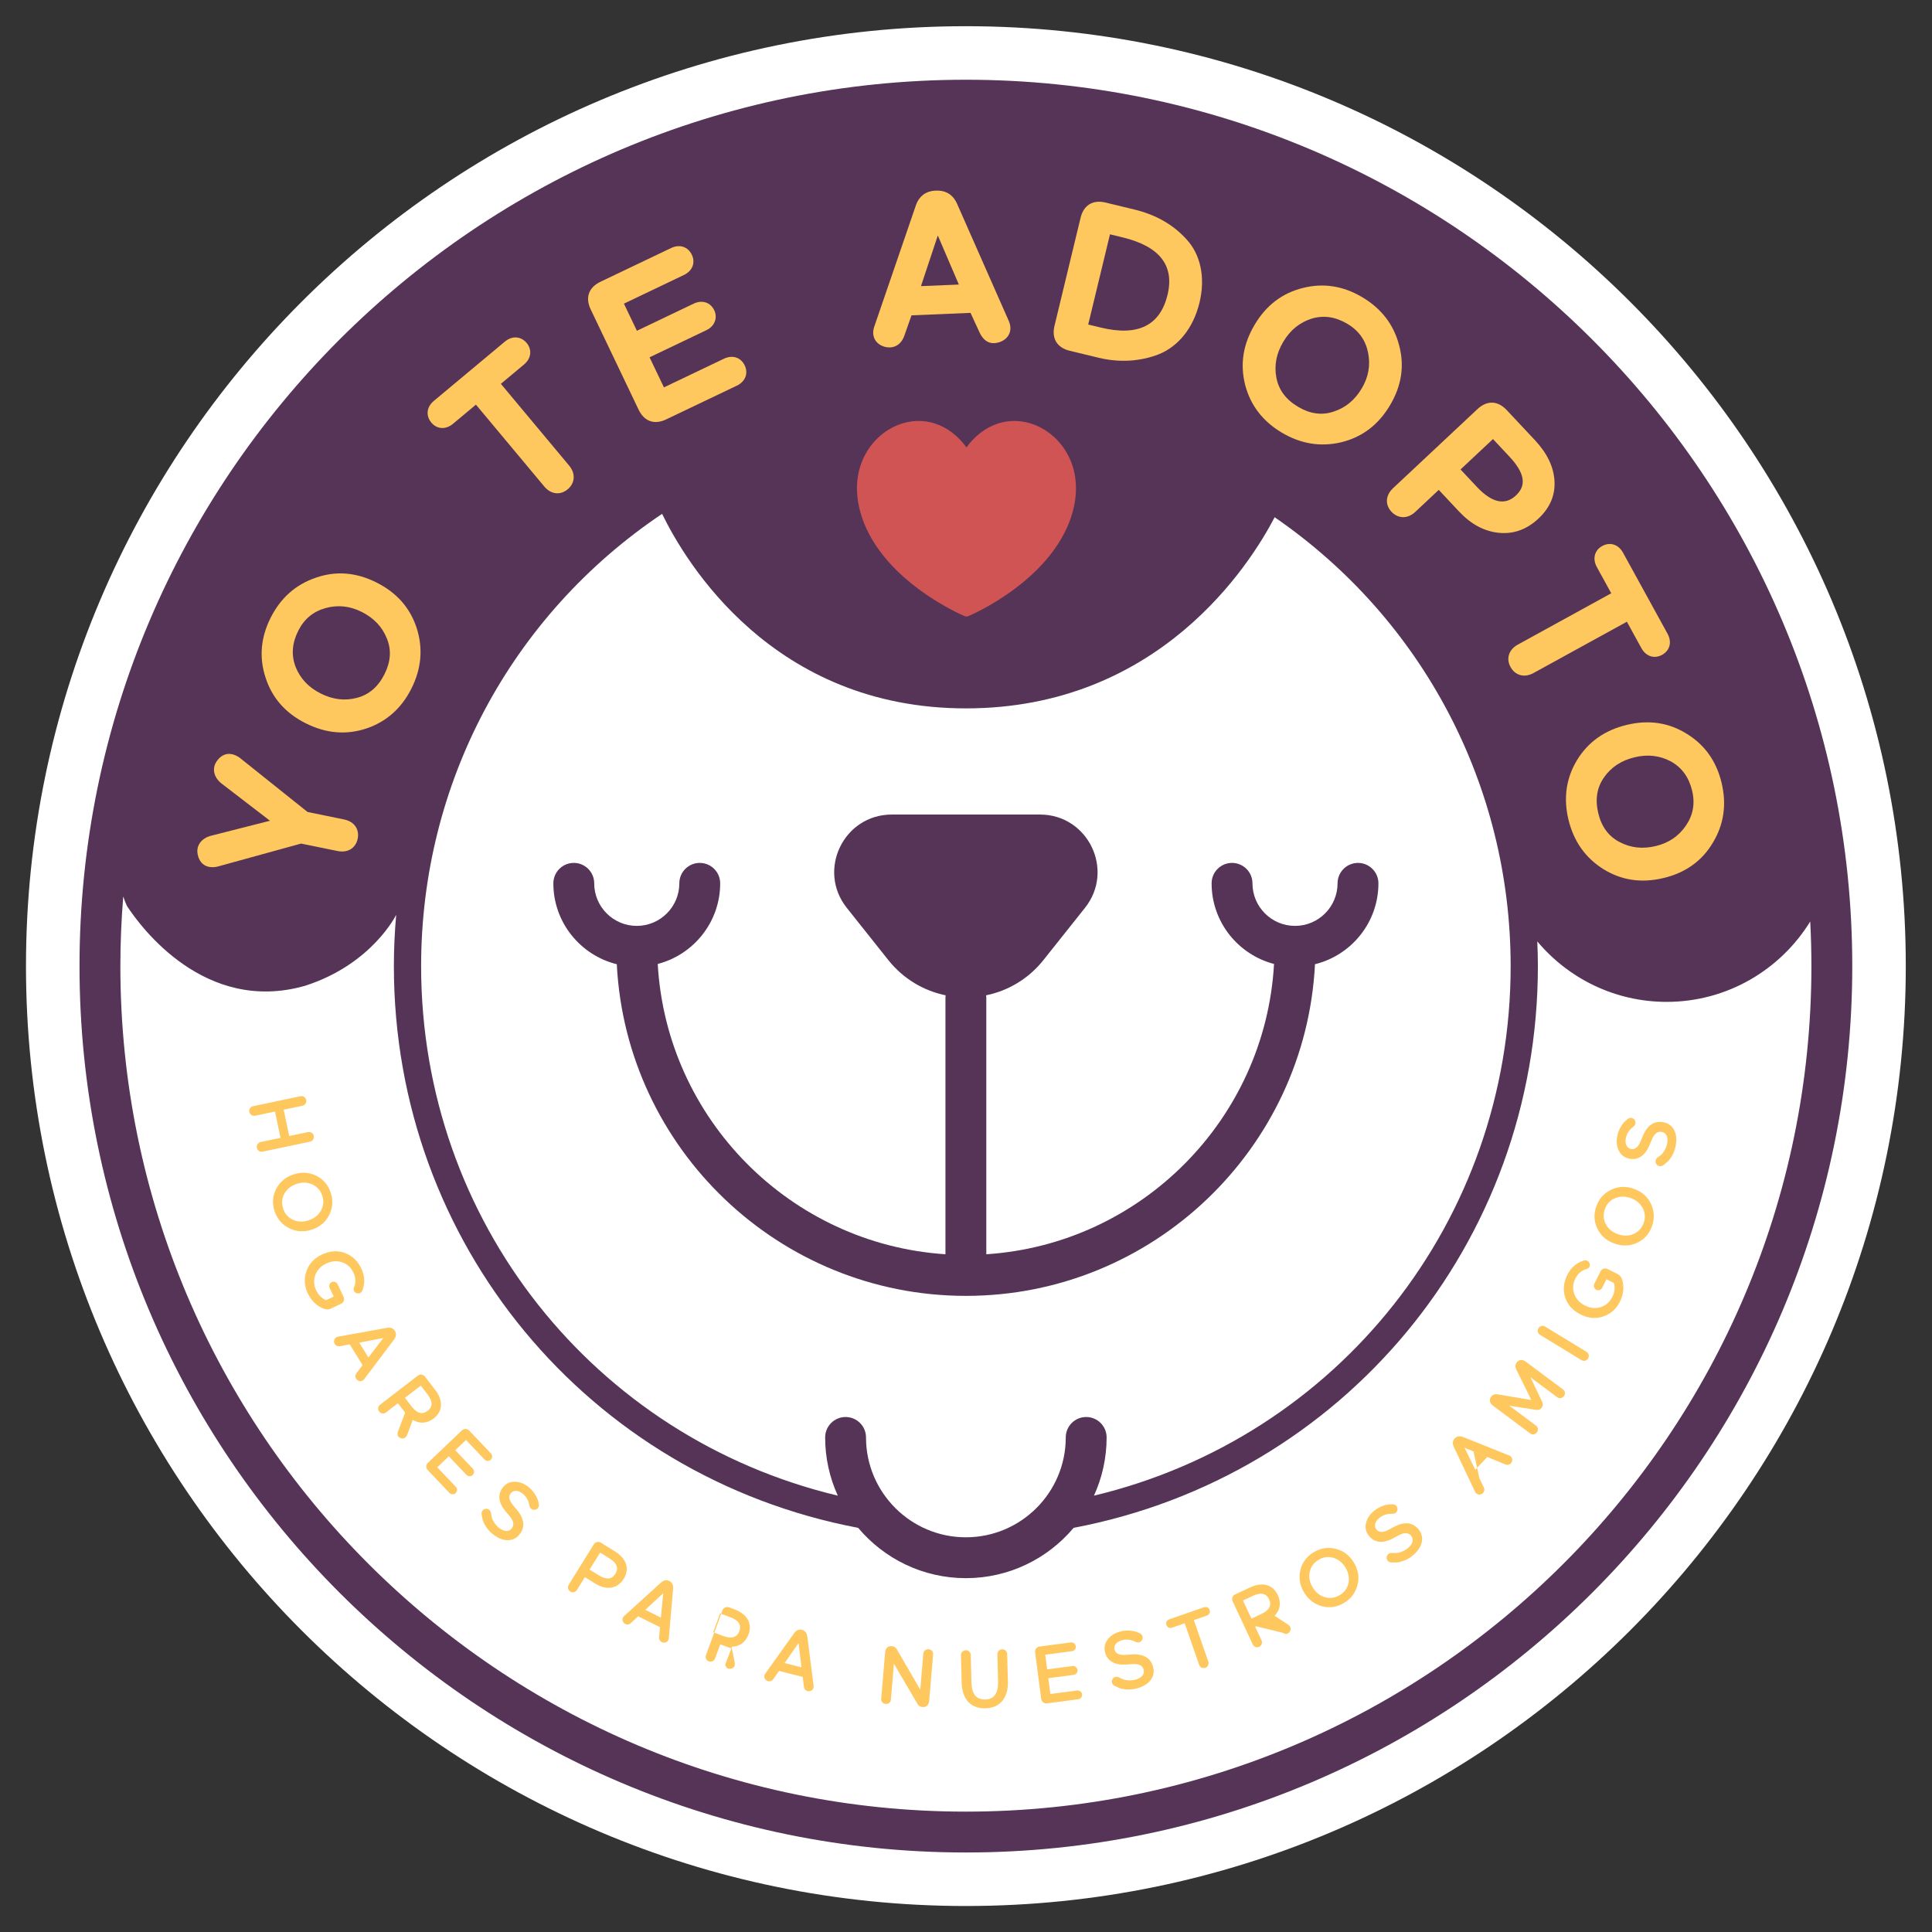 <svg width="250" height="250" xmlns="http://www.w3.org/2000/svg">
 <rect width="100%" height="100%" fill="#333333" stroke="none"/>
 <defs>
  <clipPath clipPathUnits="userSpaceOnUse" id="clipPath18">
   <path d="m3.399,295.354l300,0l0,-300l-300,0l0,300z" id="path16"/>
  </clipPath>
 </defs>
 <g>
  <title>background</title>
  <rect fill="none" id="canvas_background" height="252" width="252" y="-1" x="-1"/>
 </g>
 <g>
  <title>Layer 1</title>
  <g id="g10" transform="matrix(0.814,0,0,-0.814,-0.133,243.81) ">
   <g id="g12">
    <g id="g14" clip-path="url(#clipPath18)">
     <g id="g20">
      <path fill="#ffffff" fill-rule="nonzero" d="m153.707,-3.472c-82.387,0 -149.414,67.027 -149.414,149.413c0,82.387 67.027,149.414 149.414,149.414c82.387,0 149.414,-67.027 149.414,-149.414c0,-82.386 -67.027,-149.413 -149.414,-149.413" id="path22"/>
     </g>
     <g id="g24">
      <path fill="#553457" fill-rule="nonzero" d="m153.707,11.531c-74.114,0 -134.41,60.295 -134.41,134.409c0,3.727 0.159,7.416 0.458,11.067c0.174,-0.526 0.368,-1.032 0.591,-1.509c2.165,-3.316 12.351,-17.208 28.27,-12.698c10.678,3.404 14.526,11.293 14.526,11.293l0.003,0.01c-0.239,-2.698 -0.368,-5.419 -0.368,-8.163c0,-44.005 30.89,-81.149 73.804,-89.297c4.107,-4.886 10.259,-7.998 17.126,-7.998c6.867,0 13.019,3.112 17.126,7.998c42.912,8.148 73.804,45.293 73.804,89.297c0,1.316 -0.039,2.625 -0.094,3.931c4.969,-5.941 12.405,-9.616 20.558,-9.616c9.64,0 18.105,5.117 22.829,12.776c0.123,-2.348 0.187,-4.712 0.187,-7.091c0,-74.114 -60.296,-134.409 -134.41,-134.409m19.124,62.732c-1.794,0 -3.247,-1.454 -3.247,-3.248c0,-8.754 -7.123,-15.875 -15.877,-15.875c-8.754,0 -15.877,7.121 -15.877,15.875c0,1.794 -1.454,3.248 -3.247,3.248c-1.794,0 -3.248,-1.454 -3.248,-3.248c0,-3.299 0.724,-6.432 2.012,-9.254c-38.748,9.257 -66.24,43.664 -66.24,84.179c0,29.054 14.272,55.744 38.308,71.897c3.745,-7.703 17.586,-30.926 48.292,-30.926c30.705,0 45.157,22.853 49.084,30.386c23.539,-16.206 37.516,-42.696 37.516,-71.357c0,-40.513 -27.493,-74.922 -66.24,-84.179c1.288,2.822 2.012,5.955 2.012,9.254c0,1.794 -1.454,3.248 -3.248,3.248m-19.124,212.582c-77.695,0 -140.905,-63.209 -140.905,-140.905c0,-77.694 63.21,-140.904 140.905,-140.904c77.695,0 140.905,63.21 140.905,140.904c0,77.696 -63.21,140.905 -140.905,140.905" id="path26"/>
     </g>
     <g id="g28">
      <path fill="#ffc85e" fill-rule="nonzero" d="m46.14,118.931l2.99,0.629c0.42,0.088 0.822,-0.186 0.911,-0.606c0.089,-0.419 -0.171,-0.832 -0.59,-0.921l-7.542,-1.586c-0.42,-0.088 -0.82,0.173 -0.909,0.593c-0.089,0.419 0.167,0.844 0.588,0.933l3.167,0.666l-0.881,4.184l-3.168,-0.666c-0.418,-0.087 -0.822,0.186 -0.911,0.606c-0.087,0.42 0.174,0.819 0.594,0.908l7.542,1.587c0.421,0.088 0.822,-0.186 0.911,-0.606c0.089,-0.42 -0.173,-0.819 -0.592,-0.908l-2.99,-0.629l0.88,-4.184z" id="path30"/>
     </g>
     <g id="g32">
      <path fill="#ffc85e" fill-rule="nonzero" d="m45.364,109.758c-0.406,-0.753 -0.469,-1.542 -0.184,-2.392c0.277,-0.826 0.803,-1.417 1.577,-1.76c0.785,-0.341 1.616,-0.364 2.501,-0.066c0.876,0.293 1.525,0.812 1.935,1.552c0.408,0.74 0.474,1.53 0.197,2.355c-0.286,0.85 -0.812,1.441 -1.59,1.797c-0.772,0.345 -1.603,0.368 -2.478,0.074c-0.899,-0.301 -1.548,-0.82 -1.958,-1.56m5.038,2.881c1.131,-0.553 1.909,-1.444 2.326,-2.689c0.419,-1.244 0.334,-2.424 -0.233,-3.559c-0.564,-1.135 -1.484,-1.909 -2.74,-2.33c-1.27,-0.426 -2.469,-0.361 -3.604,0.204c-1.136,0.565 -1.914,1.456 -2.33,2.7c-0.419,1.244 -0.334,2.424 0.236,3.547c0.573,1.111 1.493,1.885 2.762,2.31c1.258,0.421 2.456,0.357 3.583,-0.183" id="path34"/>
     </g>
     <g id="g36">
      <path fill="#ffc85e" fill-rule="nonzero" d="m54.531,98.868c-0.812,0.261 -1.655,0.192 -2.512,-0.212c-0.843,-0.4 -1.42,-1.004 -1.727,-1.809c-0.292,-0.812 -0.245,-1.638 0.15,-2.47c0.343,-0.727 0.861,-1.243 1.562,-1.543l1.208,0.572l-0.649,1.372c-0.172,0.364 -0.019,0.766 0.321,0.927c0.364,0.172 0.784,0.013 0.945,-0.328l0.954,-2.017c0.194,-0.41 0.033,-0.889 -0.389,-1.088l-1.641,-0.777c-0.387,-0.183 -0.829,-0.162 -1.321,0.063c-1.041,0.469 -1.819,1.264 -2.347,2.379c-0.55,1.16 -0.611,2.322 -0.208,3.504c0.415,1.186 1.233,2.062 2.466,2.645c1.253,0.594 2.475,0.684 3.638,0.258c1.17,-0.438 2.045,-1.257 2.622,-2.477c0.55,-1.161 0.611,-2.324 0.175,-3.463c-0.213,-0.489 -0.581,-0.591 -0.991,-0.425c-0.395,0.171 -0.499,0.509 -0.309,1.016c0.288,0.696 0.235,1.446 -0.141,2.243c-0.383,0.81 -0.988,1.356 -1.806,1.63" id="path38"/>
     </g>
     <g id="g40">
      <path fill="#ffc85e" fill-rule="nonzero" d="m61.094,86.818l-3.82,-0.733l1.45,-2.357l2.37,3.09zm-3.296,-4.314l-2.034,3.309l-1.584,-0.303c-0.425,-0.078 -0.822,0.196 -0.9,0.621c-0.089,0.417 0.167,0.819 0.592,0.897l7.825,1.412c0.57,0.091 0.987,-0.065 1.245,-0.486c0.264,-0.432 0.22,-0.902 -0.152,-1.39l-4.753,-6.309c-0.262,-0.343 -0.736,-0.391 -1.068,-0.122c-0.345,0.261 -0.41,0.74 -0.148,1.083l0.977,1.288z" id="path42"/>
     </g>
     <g id="g44">
      <path fill="#ffc85e" fill-rule="nonzero" d="m67.052,79.254l-2.516,-1.942l1.055,-1.367c0.863,-1.119 1.713,-1.349 2.556,-0.699c0.831,0.642 0.825,1.522 -0.04,2.642l-1.055,1.366zm-2.486,-4.296l-1.151,1.489l-1.9,-1.466c-0.339,-0.262 -0.821,-0.19 -1.083,0.148c-0.26,0.339 -0.198,0.813 0.14,1.074l6,4.63c0.37,0.286 0.869,0.213 1.146,-0.147l1.617,-2.096c1.309,-1.696 1.244,-3.417 -0.234,-4.558c-1.06,-0.817 -2.241,-0.878 -3.324,-0.22l-0.89,-2.392c-0.235,-0.526 -0.586,-0.665 -1.011,-0.518c-0.486,0.183 -0.636,0.526 -0.448,1.047l1.138,3.009z" id="path46"/>
     </g>
     <g id="g48">
      <path fill="#ffc85e" fill-rule="nonzero" d="m73.598,72.133c0.338,0.321 0.844,0.3 1.159,-0.03l3.454,-3.634c0.26,-0.273 0.258,-0.723 -0.034,-1.001c-0.272,-0.259 -0.714,-0.249 -0.991,0.043l-2.945,3.099l-1.704,-1.621l2.801,-2.947c0.26,-0.273 0.258,-0.723 -0.034,-1.001c-0.292,-0.277 -0.733,-0.248 -0.991,0.025l-2.804,2.947l-1.835,-1.746l2.945,-3.097c0.277,-0.292 0.266,-0.733 -0.006,-0.993c-0.292,-0.277 -0.742,-0.257 -1.002,0.017l-3.455,3.633c-0.313,0.33 -0.311,0.835 0.03,1.158l5.412,5.148z" id="path50"/>
     </g>
     <g id="g52">
      <path fill="#ffc85e" fill-rule="nonzero" d="m77.327,59.661c0.419,0.068 0.835,-0.222 0.888,-0.661c0.04,-0.29 0.087,-0.536 0.129,-0.726c0.099,-0.36 0.455,-1.042 1.047,-1.55c0.837,-0.719 1.63,-0.75 2.095,-0.209c0.448,0.522 0.361,1.179 -0.286,1.958l-0.719,0.856c-1.105,1.362 -1.264,2.712 -0.308,3.824c0.507,0.591 1.15,0.86 1.934,0.818c0.787,-0.041 1.51,-0.354 2.189,-0.938c0.363,-0.313 0.647,-0.641 0.875,-0.992c0.23,-0.351 0.37,-0.625 0.442,-0.841c0.072,-0.215 0.146,-0.468 0.207,-0.776c0.087,-0.435 -0.195,-0.843 -0.613,-0.911c-0.419,-0.069 -0.808,0.215 -0.875,0.632c-0.134,0.782 -0.457,1.402 -0.998,1.867c-0.789,0.677 -1.548,0.628 -1.954,0.155c-0.423,-0.492 -0.311,-1.137 0.338,-1.916l0.588,-0.711c1.283,-1.512 1.351,-2.888 0.378,-4.02c-0.507,-0.591 -1.158,-0.87 -1.951,-0.838c-0.786,0.042 -1.588,0.405 -2.404,1.107c-0.393,0.338 -0.706,0.709 -0.958,1.114c-0.243,0.395 -0.395,0.716 -0.458,0.941c-0.055,0.234 -0.123,0.534 -0.189,0.896c-0.086,0.436 0.184,0.852 0.603,0.921" id="path54"/>
     </g>
     <g id="g56">
      <path fill="#ffc85e" fill-rule="nonzero" d="m95.562,52.71l-1.677,-2.703l1.468,-0.909c1.203,-0.745 2.08,-0.663 2.64,0.242c0.554,0.894 0.239,1.716 -0.964,2.461l-1.467,0.909zm2.37,0.18c1.82,-1.128 2.366,-2.764 1.381,-4.352c-0.992,-1.6 -2.73,-1.867 -4.54,-0.746l-1.632,1.013l-1.266,-2.041c-0.224,-0.365 -0.7,-0.468 -1.066,-0.241c-0.363,0.225 -0.471,0.69 -0.247,1.054l3.994,6.444c0.247,0.397 0.74,0.503 1.127,0.264l2.249,-1.395z" id="path58"/>
     </g>
     <g id="g60">
      <path fill="#ffc85e" fill-rule="nonzero" d="m105.595,46.254l-2.85,-2.643l2.476,-1.231l0.374,3.874zm-0.51,-5.402l-3.477,1.728l-1.182,-1.095c-0.32,-0.29 -0.802,-0.268 -1.091,0.05c-0.298,0.308 -0.292,0.783 0.025,1.075l5.888,5.339c0.436,0.378 0.871,0.467 1.313,0.247c0.453,-0.225 0.664,-0.649 0.607,-1.259l-0.691,-7.865c-0.038,-0.43 -0.417,-0.721 -0.84,-0.67c-0.431,0.04 -0.74,0.411 -0.7,0.84l0.148,1.61z" id="path62"/>
     </g>
     <g id="g64">
      <path fill="#ffc85e" fill-rule="nonzero" d="m114.633,43.034l-1.099,-2.986l1.619,-0.599c1.33,-0.489 2.171,-0.232 2.541,0.768c0.364,0.987 -0.112,1.729 -1.439,2.22l-1.622,0.597zm1.8,-5.564l-1.768,0.652l-0.831,-2.256c-0.148,-0.402 -0.594,-0.597 -0.998,-0.449c-0.401,0.148 -0.6,0.582 -0.452,0.984l2.624,7.118c0.16,0.44 0.623,0.643 1.05,0.486l0.865,-0.32c2.01,-0.741 2.873,-2.236 2.226,-3.99c-0.463,-1.256 -1.433,-1.937 -2.7,-1.955l0.516,-2.502c0.082,-0.57 -0.142,-0.876 -0.581,-0.977c-0.508,-0.104 -0.819,0.108 -0.937,0.65l0.986,2.559z" id="path66"/>
     </g>
     <g id="g68">
      <path fill="#ffc85e" fill-rule="nonzero" d="m127.113,38.333l-2.222,-3.187l2.681,-0.676l-0.459,3.863zm0.651,-5.384l-3.763,0.948l-0.92,-1.32c-0.249,-0.352 -0.725,-0.433 -1.078,-0.184c-0.355,0.237 -0.453,0.703 -0.203,1.055l4.615,6.468c0.345,0.461 0.751,0.64 1.229,0.52c0.49,-0.124 0.786,-0.493 0.86,-1.101l1,-7.828c0.053,-0.428 -0.254,-0.793 -0.678,-0.833c-0.43,-0.053 -0.81,0.244 -0.863,0.672l-0.199,1.603z" id="path70"/>
     </g>
     <g id="g72">
      <path fill="#ffc85e" fill-rule="nonzero" d="m142.268,35.046l-0.474,-5.633c-0.016,-1.107 -1.725,-0.963 -1.541,0.13l0.617,7.329c0.055,0.673 0.502,1.014 1.072,0.966c0.349,-0.03 0.597,-0.181 0.757,-0.455l3.759,-6.459l0.478,5.659c0.028,1.107 1.736,0.962 1.554,-0.131l-0.617,-7.329c-0.057,-0.673 -0.503,-1.014 -1.072,-0.966c-0.351,0.029 -0.598,0.18 -0.759,0.454l-3.774,6.435z" id="path74"/>
     </g>
     <g id="g76">
      <path fill="#ffc85e" fill-rule="nonzero" d="m160.383,32.227c0.07,-2.714 -1.321,-4.217 -3.569,-4.274c-2.245,-0.057 -3.71,1.373 -3.78,4.087l-0.11,4.362c-0.011,0.429 0.33,0.774 0.759,0.786c0.429,0.011 0.786,-0.305 0.799,-0.734l0.11,-4.388c0.049,-1.843 0.772,-2.747 2.188,-2.711c1.415,0.036 2.091,0.976 2.045,2.832l-0.11,4.363c-0.013,0.428 0.33,0.774 0.759,0.785c0.427,0.011 0.786,-0.317 0.797,-0.746l0.112,-4.362z" id="path78"/>
     </g>
     <g id="g80">
      <path fill="#ffc85e" fill-rule="nonzero" d="m164.713,36.859c-0.061,0.464 0.254,0.858 0.706,0.918l4.973,0.65c0.374,0.049 0.736,-0.218 0.788,-0.618c0.049,-0.373 -0.219,-0.723 -0.619,-0.775l-4.239,-0.555l0.304,-2.332l4.034,0.528c0.372,0.049 0.736,-0.218 0.789,-0.617c0.051,-0.4 -0.233,-0.738 -0.607,-0.787l-4.032,-0.527l0.33,-2.513l4.237,0.555c0.4,0.052 0.751,-0.217 0.799,-0.591c0.051,-0.399 -0.23,-0.751 -0.602,-0.799l-4.975,-0.65c-0.45,-0.06 -0.856,0.242 -0.918,0.705l-0.968,7.408z" id="path82"/>
     </g>
     <g id="g84">
      <path fill="#ffc85e" fill-rule="nonzero" d="m176.978,32.546c0.19,0.38 0.672,0.548 1.057,0.331c0.26,-0.139 0.486,-0.245 0.666,-0.323c0.351,-0.131 1.112,-0.244 1.871,-0.063c1.076,0.256 1.569,0.881 1.404,1.576c-0.158,0.671 -0.742,0.988 -1.755,0.92l-1.118,-0.078c-1.755,-0.097 -2.943,0.571 -3.281,2c-0.182,0.76 -0.022,1.438 0.473,2.052c0.497,0.612 1.176,1.013 2.049,1.222c0.469,0.111 0.9,0.147 1.321,0.125c0.419,-0.02 0.723,-0.068 0.941,-0.137c0.218,-0.069 0.465,-0.156 0.751,-0.289c0.403,-0.185 0.568,-0.653 0.378,-1.032c-0.19,-0.38 -0.649,-0.529 -1.027,-0.339c-0.713,0.352 -1.406,0.455 -2.102,0.29c-1.013,-0.241 -1.421,-0.886 -1.275,-1.493c0.15,-0.633 0.738,-0.92 1.753,-0.854l0.922,0.059c1.981,0.151 3.137,-0.604 3.482,-2.059c0.182,-0.76 0.025,-1.451 -0.47,-2.077c-0.494,-0.612 -1.26,-1.048 -2.31,-1.297c-0.506,-0.121 -0.992,-0.156 -1.468,-0.122c-0.463,0.037 -0.814,0.101 -1.034,0.182c-0.222,0.094 -0.505,0.215 -0.837,0.376c-0.404,0.184 -0.581,0.65 -0.391,1.03" id="path86"/>
     </g>
     <g id="g88">
      <path fill="#ffc85e" fill-rule="nonzero" d="m191.475,43.991c0.983,0.41 1.486,-1.036 0.459,-1.324l-1.985,-0.69l2.298,-6.606c0.139,-0.405 -0.081,-0.838 -0.484,-0.979c-0.404,-0.14 -0.836,0.067 -0.975,0.472l-2.296,6.606l-1.926,-0.669c-0.983,-0.411 -1.487,1.036 -0.459,1.323l5.368,1.867z" id="path90"/>
     </g>
     <g id="g92">
      <path fill="#ffc85e" fill-rule="nonzero" d="m197.755,45.096l1.345,-2.881l1.564,0.73c1.281,0.597 1.692,1.375 1.241,2.34c-0.444,0.953 -1.302,1.139 -2.585,0.54l-1.565,-0.729zm2.082,-4.097l-0.139,-0.066l1.013,-2.176c0.182,-0.387 0.006,-0.841 -0.381,-1.023c-0.389,-0.181 -0.837,-0.017 -1.017,0.371l-3.203,6.868c-0.199,0.423 -0.017,0.895 0.395,1.086l2.4,1.12c1.939,0.904 3.605,0.464 4.396,-1.23c0.564,-1.211 0.363,-2.378 -0.514,-3.289l2.137,-1.394c0.461,-0.344 0.523,-0.717 0.286,-1.099c-0.286,-0.434 -0.653,-0.505 -1.121,-0.208l-4.252,1.04z" id="path94"/>
     </g>
     <g id="g96">
      <path fill="#ffc85e" fill-rule="nonzero" d="m210.787,45.614c0.822,-0.229 1.607,-0.118 2.372,0.347c0.744,0.451 1.203,1.095 1.368,1.925c0.159,0.84 -0.002,1.654 -0.486,2.453c-0.478,0.789 -1.127,1.306 -1.939,1.543c-0.812,0.235 -1.596,0.124 -2.338,-0.327c-0.768,-0.465 -1.227,-1.109 -1.402,-1.945c-0.165,-0.829 -0.006,-1.643 0.474,-2.431c0.49,-0.81 1.139,-1.328 1.951,-1.565m-3.918,4.276c0.29,1.224 0.988,2.179 2.108,2.86c1.121,0.68 2.29,0.858 3.52,0.557c1.231,-0.302 2.189,-1.027 2.876,-2.159c0.693,-1.143 0.896,-2.327 0.596,-3.557c-0.302,-1.232 -0.998,-2.186 -2.118,-2.867c-1.123,-0.681 -2.29,-0.858 -3.51,-0.551c-1.209,0.315 -2.167,1.04 -2.861,2.183c-0.687,1.133 -0.89,2.316 -0.611,3.534" id="path98"/>
     </g>
     <g id="g100">
      <path fill="#ffc85e" fill-rule="nonzero" d="m220.589,51.918c0.017,0.423 0.387,0.773 0.825,0.735c0.293,-0.019 0.543,-0.024 0.737,-0.02c0.375,0.025 1.115,0.235 1.73,0.711c0.873,0.673 1.065,1.445 0.63,2.01c-0.421,0.544 -1.08,0.593 -1.975,0.115l-0.985,-0.53c-1.556,-0.807 -2.909,-0.689 -3.806,0.473c-0.475,0.616 -0.611,1.299 -0.41,2.06c0.199,0.76 0.653,1.405 1.362,1.953c0.38,0.292 0.759,0.503 1.148,0.656c0.391,0.153 0.687,0.236 0.913,0.262c0.226,0.027 0.489,0.048 0.801,0.045c0.444,-0.001 0.787,-0.361 0.77,-0.784c-0.019,-0.424 -0.374,-0.747 -0.797,-0.73c-0.793,0.028 -1.465,-0.163 -2.03,-0.598c-0.822,-0.635 -0.928,-1.39 -0.547,-1.882c0.395,-0.514 1.05,-0.534 1.945,-0.057l0.814,0.432c1.742,0.95 3.101,0.738 4.013,-0.444c0.475,-0.616 0.617,-1.31 0.427,-2.08c-0.201,-0.761 -0.719,-1.472 -1.571,-2.129c-0.41,-0.317 -0.84,-0.55 -1.286,-0.714c-0.435,-0.156 -0.78,-0.242 -1.012,-0.258c-0.244,-0.006 -0.548,-0.012 -0.918,-0.002c-0.444,0.001 -0.797,0.352 -0.778,0.776" id="path102"/>
     </g>
     <g id="g104">
      <path fill="#ffc85e" fill-rule="nonzero" d="m232.984,69.37l1.704,-3.49l1.892,2.013l-3.596,1.477zm1.421,-0.572l0.941,-4.301l0.704,-1.446c0.186,-0.39 0.025,-0.844 -0.364,-1.03c-0.378,-0.196 -0.833,-0.053 -1.019,0.335l-3.404,7.173c-0.237,0.525 -0.195,0.966 0.144,1.325c0.347,0.369 0.812,0.447 1.378,0.217l7.32,-2.933c0.399,-0.161 0.571,-0.606 0.397,-0.996c-0.16,-0.4 -0.604,-0.588 -1.004,-0.425l-5.093,2.081z" id="path106"/>
     </g>
     <g id="g108">
      <path fill="#ffc85e" fill-rule="nonzero" d="m248.566,78.694c0.949,-0.595 -0.076,-1.968 -0.924,-1.239l-4.184,3.121l1.869,-3.921c0.159,-0.33 0.129,-0.631 -0.08,-0.911c-0.218,-0.292 -0.516,-0.41 -0.878,-0.351l-4.279,0.667l4.182,-3.121c0.949,-0.595 -0.076,-1.968 -0.924,-1.238l-5.869,4.378c-0.541,0.403 -0.613,0.96 -0.271,1.417c0.241,0.323 0.594,0.449 1.07,0.369l5.317,-0.906l-2.382,4.84c-0.212,0.432 -0.193,0.806 0.048,1.129c0.341,0.458 0.895,0.547 1.436,0.144l5.869,-4.378z" id="path110"/>
     </g>
     <g id="g112">
      <path fill="#ffc85e" fill-rule="nonzero" d="m252.368,84.624c0.366,-0.223 0.471,-0.699 0.249,-1.066c-0.224,-0.365 -0.689,-0.477 -1.055,-0.254l-6.581,4.016c-0.368,0.223 -0.474,0.698 -0.25,1.065c0.224,0.366 0.687,0.479 1.055,0.255l6.582,-4.016z" id="path114"/>
     </g>
     <g id="g116">
      <path fill="#ffc85e" fill-rule="nonzero" d="m250.423,93.814c0.298,-0.801 0.875,-1.421 1.723,-1.843c0.837,-0.416 1.668,-0.495 2.493,-0.238c0.818,0.274 1.438,0.822 1.848,1.648c0.359,0.721 0.444,1.447 0.245,2.184l-1.197,0.595l-0.676,-1.361c-0.18,-0.36 -0.592,-0.488 -0.928,-0.321c-0.362,0.18 -0.497,0.609 -0.328,0.946l0.994,2c0.202,0.407 0.678,0.576 1.097,0.368l1.628,-0.809c0.382,-0.191 0.64,-0.551 0.769,-1.078c0.275,-1.109 0.131,-2.213 -0.416,-3.317c-0.573,-1.151 -1.448,-1.92 -2.626,-2.335c-1.19,-0.41 -2.387,-0.308 -3.607,0.3c-1.245,0.618 -2.072,1.522 -2.457,2.7c-0.38,1.19 -0.279,2.387 0.322,3.596c0.573,1.151 1.448,1.92 2.615,2.282c0.516,0.135 0.825,-0.091 0.947,-0.514c0.112,-0.418 -0.091,-0.709 -0.609,-0.873c-0.725,-0.205 -1.281,-0.711 -1.674,-1.502c-0.398,-0.802 -0.455,-1.616 -0.163,-2.428" id="path118"/>
     </g>
     <g id="g120">
      <path fill="#ffc85e" fill-rule="nonzero" d="m259.825,103.348c0.784,0.339 1.324,0.918 1.628,1.761c0.294,0.819 0.247,1.609 -0.146,2.358c-0.406,0.753 -1.042,1.286 -1.924,1.602c-0.867,0.312 -1.698,0.307 -2.478,-0.02c-0.78,-0.328 -1.319,-0.906 -1.613,-1.725c-0.302,-0.844 -0.256,-1.633 0.133,-2.395c0.394,-0.748 1.03,-1.281 1.899,-1.593c0.892,-0.32 1.721,-0.315 2.501,0.012m-5.736,0.86c-0.543,1.135 -0.603,2.316 -0.159,3.55c0.444,1.235 1.242,2.107 2.387,2.647c1.146,0.542 2.347,0.579 3.595,0.13c1.258,-0.452 2.16,-1.245 2.7,-2.392c0.541,-1.147 0.6,-2.327 0.156,-3.561c-0.444,-1.235 -1.241,-2.108 -2.383,-2.636c-1.139,-0.516 -2.338,-0.554 -3.598,-0.101c-1.248,0.448 -2.148,1.242 -2.698,2.363" id="path122"/>
     </g>
     <g id="g124">
      <path fill="#ffc85e" fill-rule="nonzero" d="m263.495,114.423c-0.254,0.341 -0.186,0.847 0.18,1.094c0.241,0.169 0.437,0.324 0.587,0.448c0.275,0.256 0.719,0.885 0.899,1.644c0.256,1.076 -0.08,1.797 -0.776,1.963c-0.672,0.159 -1.216,-0.22 -1.611,-1.154l-0.433,-1.034c-0.704,-1.61 -1.833,-2.371 -3.263,-2.032c-0.759,0.181 -1.294,0.629 -1.619,1.347c-0.324,0.719 -0.377,1.506 -0.169,2.38c0.112,0.468 0.272,0.871 0.48,1.235c0.207,0.366 0.389,0.618 0.547,0.779c0.159,0.163 0.349,0.346 0.596,0.541c0.347,0.279 0.84,0.215 1.093,-0.126c0.252,-0.341 0.18,-0.818 -0.162,-1.071c-0.635,-0.478 -1.038,-1.05 -1.203,-1.746c-0.241,-1.012 0.152,-1.666 0.759,-1.811c0.634,-0.15 1.156,0.247 1.552,1.182l0.361,0.85c0.757,1.838 1.952,2.53 3.406,2.185c0.759,-0.181 1.307,-0.633 1.645,-1.353c0.324,-0.719 0.368,-1.599 0.118,-2.649c-0.12,-0.506 -0.306,-0.956 -0.551,-1.365c-0.241,-0.398 -0.455,-0.681 -0.628,-0.841c-0.184,-0.156 -0.419,-0.355 -0.713,-0.579c-0.347,-0.278 -0.841,-0.227 -1.095,0.113" id="path126"/>
     </g>
     <g id="g128">
      <path fill="#ffc85e" fill-rule="nonzero" d="m49.055,170.441l5.801,-1.186c1.662,-0.34 2.466,-1.601 2.168,-3.059c-0.298,-1.459 -1.531,-2.303 -3.195,-1.962l-5.802,1.186l-13.332,-3.672c-1.734,-0.352 -2.803,0.468 -3.102,1.943c-0.293,1.332 0.527,2.579 2.165,2.986l9.322,2.371l-7.637,5.873c-1.346,1.017 -1.611,2.485 -0.82,3.595c0.854,1.24 2.161,1.574 3.616,0.569l10.816,-8.644z" id="path130"/>
     </g>
     <g id="g132">
      <path fill="#ffc85e" fill-rule="nonzero" d="m56.914,188.589c1.922,0.507 3.366,1.759 4.376,3.771c0.982,1.95 1.125,3.855 0.368,5.67c-0.737,1.845 -2.053,3.242 -4.002,4.222c-1.888,0.95 -3.81,1.14 -5.746,0.602c-1.939,-0.538 -3.383,-1.713 -4.333,-3.601c-0.995,-1.981 -1.139,-3.887 -0.414,-5.763c0.74,-1.845 2.053,-3.242 3.973,-4.208c1.949,-0.979 3.856,-1.2 5.778,-0.693m-14.527,3.191c-1.061,3.21 -0.776,6.401 0.795,9.527c1.588,3.158 3.979,5.291 7.203,6.384c3.195,1.108 6.4,0.853 9.62,-0.764c3.25,-1.634 5.368,-4.055 6.415,-7.296c1.015,-3.225 0.729,-6.416 -0.859,-9.574c-1.571,-3.126 -3.962,-5.259 -7.14,-6.336c-3.209,-1.062 -6.416,-0.808 -9.666,0.826c-3.22,1.618 -5.336,4.04 -6.368,7.233" id="path134"/>
     </g>
     <g id="g136">
      <path fill="#ffc85e" fill-rule="nonzero" d="m80.414,245.211c1.197,0.999 2.584,0.85 3.472,-0.214c0.866,-1.038 0.765,-2.43 -0.432,-3.429l-3.67,-3.063l10.857,-13.004c1.086,-1.304 0.902,-2.812 -0.241,-3.767c-1.144,-0.954 -2.635,-0.844 -3.721,0.459l-10.857,13.004l-3.643,-3.041c-1.197,-0.999 -2.586,-0.85 -3.45,0.188c-0.888,1.063 -0.789,2.455 0.408,3.454l11.277,9.413z" id="path138"/>
     </g>
     <g id="g140">
      <path fill="#ffc85e" fill-rule="nonzero" d="m103.423,242.72l2.285,-4.782l9.532,4.555c1.406,0.671 2.714,0.183 3.31,-1.067c0.584,-1.219 0.142,-2.543 -1.264,-3.216l-11.22,-5.359c-1.876,-0.897 -3.491,-0.326 -4.387,1.549l-7.616,15.939c-0.896,1.875 -0.323,3.491 1.55,4.387l11.22,5.36c1.406,0.673 2.715,0.184 3.311,-1.065c0.584,-1.219 0.142,-2.544 -1.266,-3.216l-9.531,-4.554l2.061,-4.313l9.032,4.316c1.374,0.657 2.683,0.168 3.265,-1.051c0.551,-1.155 0.124,-2.511 -1.25,-3.168l-9.032,-4.315z" id="path142"/>
     </g>
     <g id="g144">
      <path fill="#ffc85e" fill-rule="nonzero" d="m149.245,262.088l-2.679,-8.054l6.024,0.252l-3.345,7.802zm-3.527,4.674c0.525,1.582 1.601,2.39 3.193,2.456c1.628,0.069 2.768,-0.646 3.419,-2.145l8.203,-18.591c0.653,-1.499 -0.021,-2.81 -1.387,-3.319c-1.469,-0.512 -2.567,-0.004 -3.29,1.562l-1.412,3.061l-9.383,-0.393l-1.114,-3.168c-0.525,-1.583 -1.783,-2.191 -3.151,-1.832c-1.403,0.392 -2.184,1.643 -1.659,3.19l6.581,19.179z" id="path146"/>
     </g>
     <g id="g148">
      <path fill="#ffc85e" fill-rule="nonzero" d="m176.614,262.271l-3.461,-14.34l2.019,-0.488c5.892,-1.422 9.413,0.329 10.592,5.209c1.129,4.679 -1.272,7.717 -7.163,9.139l-1.987,0.48zm-6.393,-18.513c-2.02,0.487 -2.914,1.95 -2.426,3.97l4.144,17.168c0.489,2.019 1.952,2.913 3.971,2.426l4.577,-1.106c3.368,-0.813 6.161,-2.377 8.297,-4.745c2.177,-2.343 3.046,-5.973 2.063,-10.046c-1,-4.14 -3.429,-6.974 -6.436,-8.208c-2.987,-1.166 -6.279,-1.37 -9.611,-0.564l-4.579,1.105z" id="path150"/>
     </g>
     <g id="g152">
      <path fill="#ffc85e" fill-rule="nonzero" d="m203.066,239.483c0.37,-1.953 1.516,-3.481 3.45,-4.631c1.876,-1.117 3.764,-1.395 5.629,-0.77c1.892,0.608 3.378,1.819 4.492,3.694c1.081,1.816 1.406,3.718 1.007,5.688c-0.4,1.971 -1.468,3.493 -3.284,4.573c-1.905,1.133 -3.795,1.411 -5.717,0.822c-1.892,-0.607 -3.378,-1.819 -4.478,-3.663c-1.114,-1.876 -1.469,-3.761 -1.099,-5.713m4.209,14.26c3.278,0.831 6.438,0.32 9.445,-1.468c3.036,-1.806 4.994,-4.341 5.856,-7.634c0.88,-3.264 0.398,-6.443 -1.444,-9.539c-1.858,-3.125 -4.423,-5.065 -7.729,-5.879c-3.288,-0.785 -6.449,-0.274 -9.485,1.532c-3.006,1.789 -4.964,4.323 -5.814,7.569c-0.831,3.275 -0.351,6.455 1.509,9.58c1.842,3.096 4.407,5.036 7.662,5.839" id="path154"/>
     </g>
     <g id="g156">
      <path fill="#ffc85e" fill-rule="nonzero" d="m237.498,229.725l-5.157,-4.832l2.582,-2.755c2.393,-2.552 4.486,-3.012 6.228,-1.377c1.745,1.634 1.368,3.606 -1.072,6.209l-2.581,2.755zm-8.618,-8.077l-3.74,-3.506c-1.239,-1.161 -2.755,-1.062 -3.774,0.024c-1.019,1.087 -0.993,2.581 0.243,3.742l13.42,12.577c1.518,1.421 3.23,1.366 4.651,-0.15l4.478,-4.777c1.966,-2.097 2.998,-4.262 3.121,-6.521c0.122,-2.258 -0.726,-4.241 -2.546,-5.946c-1.844,-1.729 -3.928,-2.495 -6.273,-2.271c-2.345,0.223 -4.463,1.37 -6.383,3.416l-3.197,3.412z" id="path158"/>
     </g>
     <g id="g160">
      <path fill="#ffc85e" fill-rule="nonzero" d="m265.246,198.783c0.751,-1.367 0.338,-2.701 -0.877,-3.368c-1.184,-0.65 -2.531,-0.284 -3.282,1.081l-2.302,4.191l-14.846,-8.158c-1.487,-0.818 -2.933,-0.347 -3.65,0.959c-0.716,1.305 -0.323,2.746 1.165,3.564l14.845,8.158l-2.286,4.159c-0.751,1.367 -0.336,2.7 0.848,3.351c1.213,0.667 2.56,0.301 3.313,-1.065l7.072,-12.872z" id="path162"/>
     </g>
     <g id="g164">
      <path fill="#ffc85e" fill-rule="nonzero" d="m255.144,175.933c-1.137,-1.628 -1.431,-3.516 -0.903,-5.704c0.512,-2.121 1.635,-3.666 3.383,-4.563c1.755,-0.93 3.66,-1.147 5.78,-0.634c2.055,0.495 3.643,1.591 4.772,3.254c1.131,1.662 1.474,3.489 0.979,5.543c-0.52,2.155 -1.643,3.701 -3.406,4.664c-1.757,0.93 -3.662,1.147 -5.749,0.643c-2.12,-0.512 -3.716,-1.574 -4.856,-3.203m13.142,6.95c2.884,-1.763 4.728,-4.381 5.548,-7.781c0.829,-3.433 0.385,-6.605 -1.37,-9.522c-1.721,-2.91 -4.33,-4.786 -7.831,-5.632c-3.535,-0.853 -6.715,-0.374 -9.605,1.422c-2.859,1.804 -4.702,4.422 -5.531,7.857c-0.82,3.399 -0.376,6.571 1.353,9.446c1.761,2.883 4.372,4.76 7.907,5.613c3.501,0.846 6.679,0.366 9.529,-1.403" id="path166"/>
     </g>
     <g id="g168">
      <path fill="#d15454" fill-rule="nonzero" d="m170.865,218.885c1.494,6.709 -2.143,11.479 -6.154,13.072c-4.011,1.594 -8.184,0.196 -10.91,-3.558c-2.726,3.753 -6.901,5.15 -10.911,3.559c-4.01,-1.593 -7.646,-6.364 -6.152,-13.071c1.038,-4.667 4.276,-9.144 9.362,-12.946c3.806,-2.846 7.261,-4.304 7.406,-4.365c0.095,-0.04 0.194,-0.059 0.295,-0.059c0.101,0 0.201,0.019 0.296,0.059c0.145,0.061 3.6,1.519 7.406,4.365c5.085,3.801 8.322,8.278 9.362,12.944" id="path170"/>
     </g>
     <g id="g172">
      <path fill="#553457" fill-rule="nonzero" d="m219.287,159.099c0,1.794 -1.454,3.248 -3.248,3.248c-1.793,0 -3.247,-1.454 -3.247,-3.248c0,-3.73 -3.035,-6.765 -6.765,-6.765c-3.729,0 -6.763,3.035 -6.763,6.765c0,1.794 -1.454,3.248 -3.248,3.248c-1.793,0 -3.247,-1.454 -3.247,-3.248c0,-6.158 4.225,-11.334 9.925,-12.818c-1.399,-24.682 -21.118,-44.531 -45.74,-46.148l0,40.827c0,0.116 -0.023,0.225 -0.034,0.338c3.451,0.713 6.706,2.576 9.12,5.611l6.598,8.293c4.765,5.99 0.499,14.833 -7.155,14.833l-23.554,0c-7.654,0 -11.919,-8.843 -7.154,-14.833l6.597,-8.293c2.414,-3.035 5.67,-4.898 9.121,-5.611c-0.012,-0.113 -0.034,-0.222 -0.034,-0.338l0,-40.826c-24.622,1.619 -44.339,21.467 -45.738,46.147c5.7,1.484 9.927,6.66 9.927,12.818c0,1.794 -1.454,3.248 -3.248,3.248c-1.794,0 -3.247,-1.454 -3.247,-3.248c0,-3.73 -3.035,-6.765 -6.765,-6.765c-3.73,0 -6.765,3.035 -6.765,6.765c0,1.794 -1.453,3.248 -3.247,3.248c-1.794,0 -3.248,-1.454 -3.248,-3.248c0,-6.215 4.305,-11.43 10.085,-12.859c1.487,-29.321 25.809,-52.719 55.492,-52.721c0.001,0 0.001,0 0.001,0c0,0 0,0 0.001,0c0,0 0.001,0 0.001,0c29.685,0 54.008,23.399 55.495,52.721c5.78,1.429 10.084,6.644 10.084,12.859" id="path174"/>
     </g>
    </g>
   </g>
  </g>
 </g>
</svg>